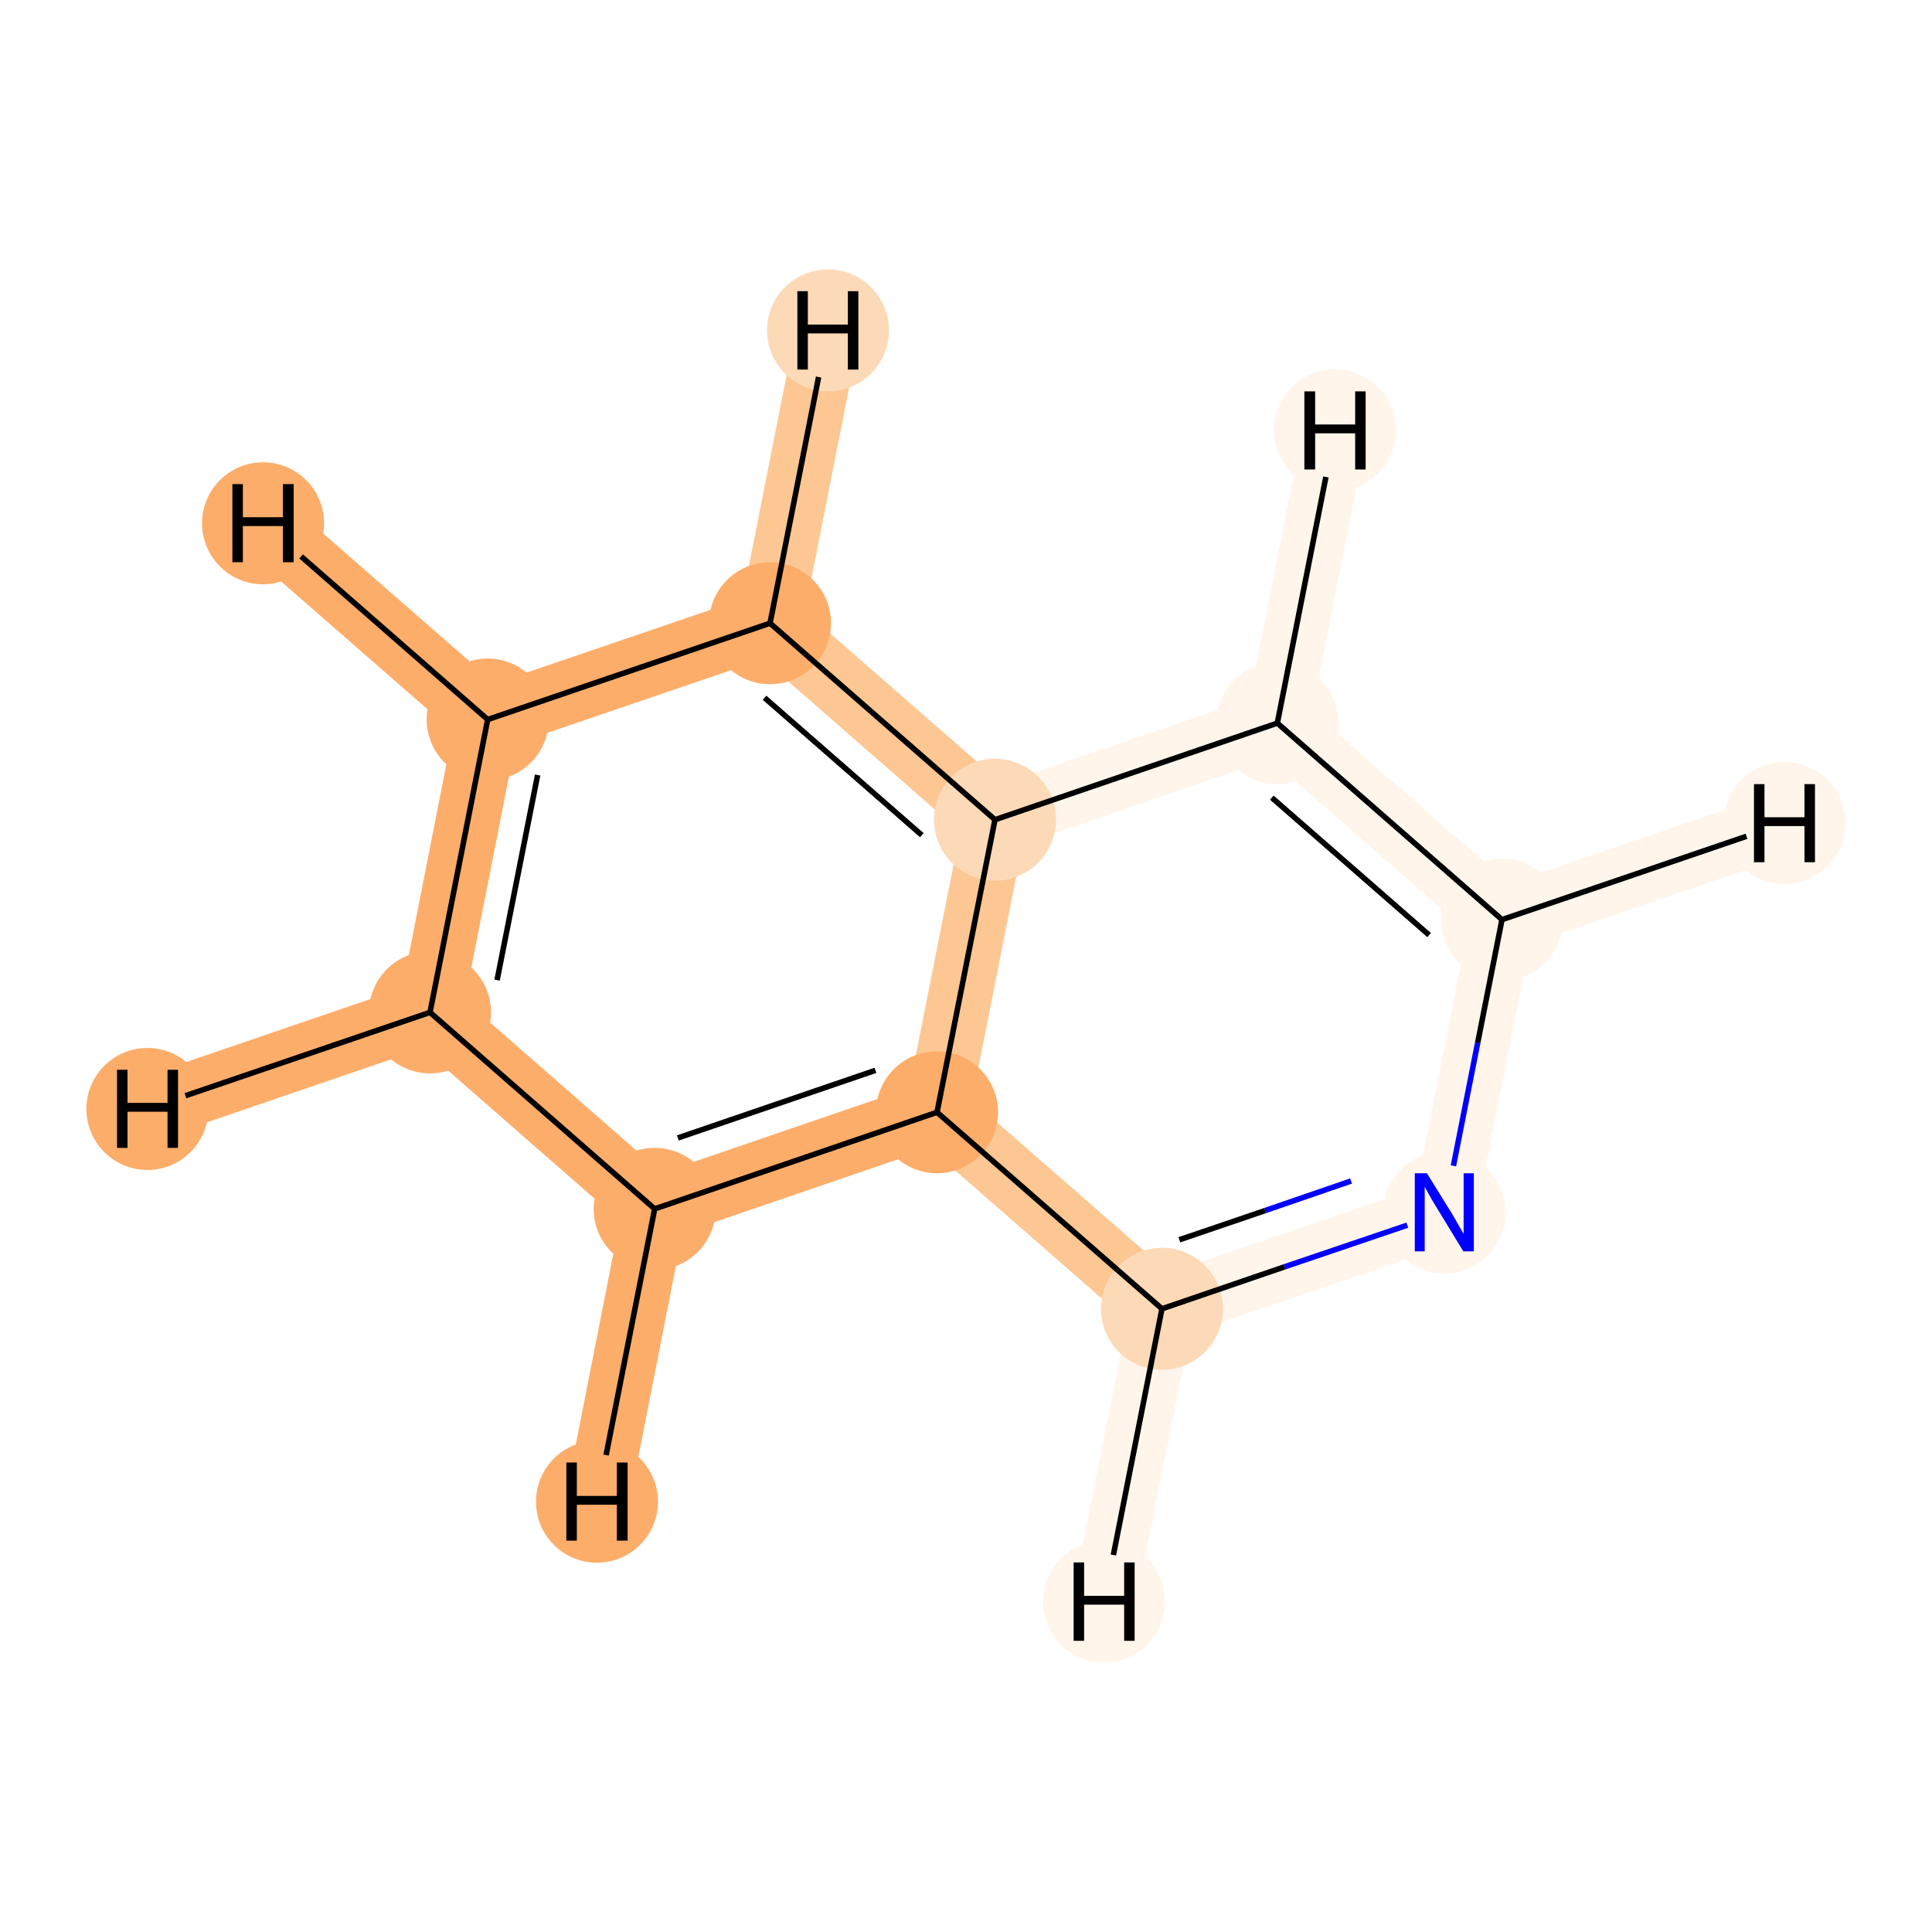 <?xml version='1.0' encoding='iso-8859-1'?>
<svg version='1.1' baseProfile='full'
              xmlns='http://www.w3.org/2000/svg'
                      xmlns:rdkit='http://www.rdkit.org/xml'
                      xmlns:xlink='http://www.w3.org/1999/xlink'
                  xml:space='preserve'
width='700px' height='700px' viewBox='0 0 700 700'>
<!-- END OF HEADER -->
<rect style='opacity:1.0;fill:#FFFFFF;stroke:none' width='700.0' height='700.0' x='0.0' y='0.0'> </rect>
<path d='M 155.8,366.8 L 176.7,260.7' style='fill:none;fill-rule:evenodd;stroke:#FDAD6A;stroke-width:23.1px;stroke-linecap:butt;stroke-linejoin:miter;stroke-opacity:1' />
<path d='M 155.8,366.8 L 237.2,438.0' style='fill:none;fill-rule:evenodd;stroke:#FDAD6A;stroke-width:23.1px;stroke-linecap:butt;stroke-linejoin:miter;stroke-opacity:1' />
<path d='M 155.8,366.8 L 53.4,401.8' style='fill:none;fill-rule:evenodd;stroke:#FDAD6A;stroke-width:23.1px;stroke-linecap:butt;stroke-linejoin:miter;stroke-opacity:1' />
<path d='M 176.7,260.7 L 279.0,225.8' style='fill:none;fill-rule:evenodd;stroke:#FDAD6A;stroke-width:23.1px;stroke-linecap:butt;stroke-linejoin:miter;stroke-opacity:1' />
<path d='M 176.7,260.7 L 95.3,189.6' style='fill:none;fill-rule:evenodd;stroke:#FDAD6A;stroke-width:23.1px;stroke-linecap:butt;stroke-linejoin:miter;stroke-opacity:1' />
<path d='M 279.0,225.8 L 360.5,297.0' style='fill:none;fill-rule:evenodd;stroke:#FDC793;stroke-width:23.1px;stroke-linecap:butt;stroke-linejoin:miter;stroke-opacity:1' />
<path d='M 279.0,225.8 L 300.0,119.7' style='fill:none;fill-rule:evenodd;stroke:#FDC793;stroke-width:23.1px;stroke-linecap:butt;stroke-linejoin:miter;stroke-opacity:1' />
<path d='M 360.5,297.0 L 339.5,403.0' style='fill:none;fill-rule:evenodd;stroke:#FDC793;stroke-width:23.1px;stroke-linecap:butt;stroke-linejoin:miter;stroke-opacity:1' />
<path d='M 360.5,297.0 L 462.8,262.0' style='fill:none;fill-rule:evenodd;stroke:#FFF5EB;stroke-width:23.1px;stroke-linecap:butt;stroke-linejoin:miter;stroke-opacity:1' />
<path d='M 339.5,403.0 L 237.2,438.0' style='fill:none;fill-rule:evenodd;stroke:#FDAD6A;stroke-width:23.1px;stroke-linecap:butt;stroke-linejoin:miter;stroke-opacity:1' />
<path d='M 339.5,403.0 L 421.0,474.2' style='fill:none;fill-rule:evenodd;stroke:#FDC793;stroke-width:23.1px;stroke-linecap:butt;stroke-linejoin:miter;stroke-opacity:1' />
<path d='M 237.2,438.0 L 216.3,544.1' style='fill:none;fill-rule:evenodd;stroke:#FDAD6A;stroke-width:23.1px;stroke-linecap:butt;stroke-linejoin:miter;stroke-opacity:1' />
<path d='M 421.0,474.2 L 523.3,439.3' style='fill:none;fill-rule:evenodd;stroke:#FFF5EB;stroke-width:23.1px;stroke-linecap:butt;stroke-linejoin:miter;stroke-opacity:1' />
<path d='M 421.0,474.2 L 400.0,580.3' style='fill:none;fill-rule:evenodd;stroke:#FFF5EB;stroke-width:23.1px;stroke-linecap:butt;stroke-linejoin:miter;stroke-opacity:1' />
<path d='M 523.3,439.3 L 544.2,333.2' style='fill:none;fill-rule:evenodd;stroke:#FFF5EB;stroke-width:23.1px;stroke-linecap:butt;stroke-linejoin:miter;stroke-opacity:1' />
<path d='M 544.2,333.2 L 462.8,262.0' style='fill:none;fill-rule:evenodd;stroke:#FFF5EB;stroke-width:23.1px;stroke-linecap:butt;stroke-linejoin:miter;stroke-opacity:1' />
<path d='M 544.2,333.2 L 646.6,298.2' style='fill:none;fill-rule:evenodd;stroke:#FFF5EB;stroke-width:23.1px;stroke-linecap:butt;stroke-linejoin:miter;stroke-opacity:1' />
<path d='M 462.8,262.0 L 483.7,155.9' style='fill:none;fill-rule:evenodd;stroke:#FFF5EB;stroke-width:23.1px;stroke-linecap:butt;stroke-linejoin:miter;stroke-opacity:1' />
<ellipse cx='155.8' cy='366.8' rx='21.6' ry='21.6'  style='fill:#FDAD6A;fill-rule:evenodd;stroke:#FDAD6A;stroke-width:1.0px;stroke-linecap:butt;stroke-linejoin:miter;stroke-opacity:1' />
<ellipse cx='176.7' cy='260.7' rx='21.6' ry='21.6'  style='fill:#FDAD6A;fill-rule:evenodd;stroke:#FDAD6A;stroke-width:1.0px;stroke-linecap:butt;stroke-linejoin:miter;stroke-opacity:1' />
<ellipse cx='279.0' cy='225.8' rx='21.6' ry='21.6'  style='fill:#FDAD6A;fill-rule:evenodd;stroke:#FDAD6A;stroke-width:1.0px;stroke-linecap:butt;stroke-linejoin:miter;stroke-opacity:1' />
<ellipse cx='360.5' cy='297.0' rx='21.6' ry='21.6'  style='fill:#FDDAB7;fill-rule:evenodd;stroke:#FDDAB7;stroke-width:1.0px;stroke-linecap:butt;stroke-linejoin:miter;stroke-opacity:1' />
<ellipse cx='339.5' cy='403.0' rx='21.6' ry='21.6'  style='fill:#FDAD6A;fill-rule:evenodd;stroke:#FDAD6A;stroke-width:1.0px;stroke-linecap:butt;stroke-linejoin:miter;stroke-opacity:1' />
<ellipse cx='237.2' cy='438.0' rx='21.6' ry='21.6'  style='fill:#FDAD6A;fill-rule:evenodd;stroke:#FDAD6A;stroke-width:1.0px;stroke-linecap:butt;stroke-linejoin:miter;stroke-opacity:1' />
<ellipse cx='421.0' cy='474.2' rx='21.6' ry='21.6'  style='fill:#FDDAB7;fill-rule:evenodd;stroke:#FDDAB7;stroke-width:1.0px;stroke-linecap:butt;stroke-linejoin:miter;stroke-opacity:1' />
<ellipse cx='523.3' cy='439.3' rx='21.6' ry='21.6'  style='fill:#FFF5EB;fill-rule:evenodd;stroke:#FFF5EB;stroke-width:1.0px;stroke-linecap:butt;stroke-linejoin:miter;stroke-opacity:1' />
<ellipse cx='544.2' cy='333.2' rx='21.6' ry='21.6'  style='fill:#FFF5EB;fill-rule:evenodd;stroke:#FFF5EB;stroke-width:1.0px;stroke-linecap:butt;stroke-linejoin:miter;stroke-opacity:1' />
<ellipse cx='462.8' cy='262.0' rx='21.6' ry='21.6'  style='fill:#FFF5EB;fill-rule:evenodd;stroke:#FFF5EB;stroke-width:1.0px;stroke-linecap:butt;stroke-linejoin:miter;stroke-opacity:1' />
<ellipse cx='53.4' cy='401.8' rx='21.6' ry='21.6'  style='fill:#FDAD6A;fill-rule:evenodd;stroke:#FDAD6A;stroke-width:1.0px;stroke-linecap:butt;stroke-linejoin:miter;stroke-opacity:1' />
<ellipse cx='95.3' cy='189.6' rx='21.6' ry='21.6'  style='fill:#FDAD6A;fill-rule:evenodd;stroke:#FDAD6A;stroke-width:1.0px;stroke-linecap:butt;stroke-linejoin:miter;stroke-opacity:1' />
<ellipse cx='300.0' cy='119.7' rx='21.6' ry='21.6'  style='fill:#FDDAB7;fill-rule:evenodd;stroke:#FDDAB7;stroke-width:1.0px;stroke-linecap:butt;stroke-linejoin:miter;stroke-opacity:1' />
<ellipse cx='216.3' cy='544.1' rx='21.6' ry='21.6'  style='fill:#FDAD6A;fill-rule:evenodd;stroke:#FDAD6A;stroke-width:1.0px;stroke-linecap:butt;stroke-linejoin:miter;stroke-opacity:1' />
<ellipse cx='400.0' cy='580.3' rx='21.6' ry='21.6'  style='fill:#FFF5EB;fill-rule:evenodd;stroke:#FFF5EB;stroke-width:1.0px;stroke-linecap:butt;stroke-linejoin:miter;stroke-opacity:1' />
<ellipse cx='646.6' cy='298.2' rx='21.6' ry='21.6'  style='fill:#FFF5EB;fill-rule:evenodd;stroke:#FFF5EB;stroke-width:1.0px;stroke-linecap:butt;stroke-linejoin:miter;stroke-opacity:1' />
<ellipse cx='483.7' cy='155.9' rx='21.6' ry='21.6'  style='fill:#FFF5EB;fill-rule:evenodd;stroke:#FFF5EB;stroke-width:1.0px;stroke-linecap:butt;stroke-linejoin:miter;stroke-opacity:1' />
<path class='bond-0 atom-0 atom-1' d='M 155.8,366.8 L 176.7,260.7' style='fill:none;fill-rule:evenodd;stroke:#000000;stroke-width:2.0px;stroke-linecap:butt;stroke-linejoin:miter;stroke-opacity:1' />
<path class='bond-0 atom-0 atom-1' d='M 180.1,355.1 L 194.8,280.8' style='fill:none;fill-rule:evenodd;stroke:#000000;stroke-width:2.0px;stroke-linecap:butt;stroke-linejoin:miter;stroke-opacity:1' />
<path class='bond-9 atom-5 atom-0' d='M 237.2,438.0 L 155.8,366.8' style='fill:none;fill-rule:evenodd;stroke:#000000;stroke-width:2.0px;stroke-linecap:butt;stroke-linejoin:miter;stroke-opacity:1' />
<path class='bond-11 atom-0 atom-10' d='M 155.8,366.8 L 67.2,397.0' style='fill:none;fill-rule:evenodd;stroke:#000000;stroke-width:2.0px;stroke-linecap:butt;stroke-linejoin:miter;stroke-opacity:1' />
<path class='bond-1 atom-1 atom-2' d='M 176.7,260.7 L 279.0,225.8' style='fill:none;fill-rule:evenodd;stroke:#000000;stroke-width:2.0px;stroke-linecap:butt;stroke-linejoin:miter;stroke-opacity:1' />
<path class='bond-12 atom-1 atom-11' d='M 176.7,260.7 L 109.1,201.6' style='fill:none;fill-rule:evenodd;stroke:#000000;stroke-width:2.0px;stroke-linecap:butt;stroke-linejoin:miter;stroke-opacity:1' />
<path class='bond-2 atom-2 atom-3' d='M 279.0,225.8 L 360.5,297.0' style='fill:none;fill-rule:evenodd;stroke:#000000;stroke-width:2.0px;stroke-linecap:butt;stroke-linejoin:miter;stroke-opacity:1' />
<path class='bond-2 atom-2 atom-3' d='M 277.0,252.8 L 334.0,302.6' style='fill:none;fill-rule:evenodd;stroke:#000000;stroke-width:2.0px;stroke-linecap:butt;stroke-linejoin:miter;stroke-opacity:1' />
<path class='bond-13 atom-2 atom-12' d='M 279.0,225.8 L 296.6,136.6' style='fill:none;fill-rule:evenodd;stroke:#000000;stroke-width:2.0px;stroke-linecap:butt;stroke-linejoin:miter;stroke-opacity:1' />
<path class='bond-3 atom-3 atom-4' d='M 360.5,297.0 L 339.5,403.0' style='fill:none;fill-rule:evenodd;stroke:#000000;stroke-width:2.0px;stroke-linecap:butt;stroke-linejoin:miter;stroke-opacity:1' />
<path class='bond-10 atom-9 atom-3' d='M 462.8,262.0 L 360.5,297.0' style='fill:none;fill-rule:evenodd;stroke:#000000;stroke-width:2.0px;stroke-linecap:butt;stroke-linejoin:miter;stroke-opacity:1' />
<path class='bond-4 atom-4 atom-5' d='M 339.5,403.0 L 237.2,438.0' style='fill:none;fill-rule:evenodd;stroke:#000000;stroke-width:2.0px;stroke-linecap:butt;stroke-linejoin:miter;stroke-opacity:1' />
<path class='bond-4 atom-4 atom-5' d='M 317.2,387.8 L 245.6,412.3' style='fill:none;fill-rule:evenodd;stroke:#000000;stroke-width:2.0px;stroke-linecap:butt;stroke-linejoin:miter;stroke-opacity:1' />
<path class='bond-5 atom-4 atom-6' d='M 339.5,403.0 L 421.0,474.2' style='fill:none;fill-rule:evenodd;stroke:#000000;stroke-width:2.0px;stroke-linecap:butt;stroke-linejoin:miter;stroke-opacity:1' />
<path class='bond-14 atom-5 atom-13' d='M 237.2,438.0 L 219.6,527.2' style='fill:none;fill-rule:evenodd;stroke:#000000;stroke-width:2.0px;stroke-linecap:butt;stroke-linejoin:miter;stroke-opacity:1' />
<path class='bond-6 atom-6 atom-7' d='M 421.0,474.2 L 465.4,459.0' style='fill:none;fill-rule:evenodd;stroke:#000000;stroke-width:2.0px;stroke-linecap:butt;stroke-linejoin:miter;stroke-opacity:1' />
<path class='bond-6 atom-6 atom-7' d='M 465.4,459.0 L 509.9,443.9' style='fill:none;fill-rule:evenodd;stroke:#0000FF;stroke-width:2.0px;stroke-linecap:butt;stroke-linejoin:miter;stroke-opacity:1' />
<path class='bond-6 atom-6 atom-7' d='M 427.3,449.2 L 458.4,438.6' style='fill:none;fill-rule:evenodd;stroke:#000000;stroke-width:2.0px;stroke-linecap:butt;stroke-linejoin:miter;stroke-opacity:1' />
<path class='bond-6 atom-6 atom-7' d='M 458.4,438.6 L 489.5,427.9' style='fill:none;fill-rule:evenodd;stroke:#0000FF;stroke-width:2.0px;stroke-linecap:butt;stroke-linejoin:miter;stroke-opacity:1' />
<path class='bond-15 atom-6 atom-14' d='M 421.0,474.2 L 403.4,563.4' style='fill:none;fill-rule:evenodd;stroke:#000000;stroke-width:2.0px;stroke-linecap:butt;stroke-linejoin:miter;stroke-opacity:1' />
<path class='bond-7 atom-7 atom-8' d='M 526.6,422.4 L 535.4,377.8' style='fill:none;fill-rule:evenodd;stroke:#0000FF;stroke-width:2.0px;stroke-linecap:butt;stroke-linejoin:miter;stroke-opacity:1' />
<path class='bond-7 atom-7 atom-8' d='M 535.4,377.8 L 544.2,333.2' style='fill:none;fill-rule:evenodd;stroke:#000000;stroke-width:2.0px;stroke-linecap:butt;stroke-linejoin:miter;stroke-opacity:1' />
<path class='bond-8 atom-8 atom-9' d='M 544.2,333.2 L 462.8,262.0' style='fill:none;fill-rule:evenodd;stroke:#000000;stroke-width:2.0px;stroke-linecap:butt;stroke-linejoin:miter;stroke-opacity:1' />
<path class='bond-8 atom-8 atom-9' d='M 517.8,338.8 L 460.8,289.0' style='fill:none;fill-rule:evenodd;stroke:#000000;stroke-width:2.0px;stroke-linecap:butt;stroke-linejoin:miter;stroke-opacity:1' />
<path class='bond-16 atom-8 atom-15' d='M 544.2,333.2 L 632.8,303.0' style='fill:none;fill-rule:evenodd;stroke:#000000;stroke-width:2.0px;stroke-linecap:butt;stroke-linejoin:miter;stroke-opacity:1' />
<path class='bond-17 atom-9 atom-16' d='M 462.8,262.0 L 480.4,172.8' style='fill:none;fill-rule:evenodd;stroke:#000000;stroke-width:2.0px;stroke-linecap:butt;stroke-linejoin:miter;stroke-opacity:1' />
<path  class='atom-7' d='M 517.0 425.1
L 526.3 440.1
Q 527.2 441.6, 528.7 444.3
Q 530.2 447.0, 530.3 447.1
L 530.3 425.1
L 534.0 425.1
L 534.0 453.4
L 530.2 453.4
L 520.2 437.0
Q 519.0 435.1, 517.8 432.9
Q 516.6 430.7, 516.2 430.0
L 516.2 453.4
L 512.6 453.4
L 512.6 425.1
L 517.0 425.1
' fill='#0000FF'/>
<path  class='atom-10' d='M 42.4 387.6
L 46.2 387.6
L 46.2 399.6
L 60.7 399.6
L 60.7 387.6
L 64.5 387.6
L 64.5 415.9
L 60.7 415.9
L 60.7 402.8
L 46.2 402.8
L 46.2 415.9
L 42.4 415.9
L 42.4 387.6
' fill='#000000'/>
<path  class='atom-11' d='M 84.2 175.4
L 88.0 175.4
L 88.0 187.4
L 102.5 187.4
L 102.5 175.4
L 106.4 175.4
L 106.4 203.7
L 102.5 203.7
L 102.5 190.6
L 88.0 190.6
L 88.0 203.7
L 84.2 203.7
L 84.2 175.4
' fill='#000000'/>
<path  class='atom-12' d='M 288.9 105.5
L 292.7 105.5
L 292.7 117.6
L 307.2 117.6
L 307.2 105.5
L 311.0 105.5
L 311.0 133.9
L 307.2 133.9
L 307.2 120.8
L 292.7 120.8
L 292.7 133.9
L 288.9 133.9
L 288.9 105.5
' fill='#000000'/>
<path  class='atom-13' d='M 205.2 529.9
L 209.0 529.9
L 209.0 542.0
L 223.5 542.0
L 223.5 529.9
L 227.4 529.9
L 227.4 558.2
L 223.5 558.2
L 223.5 545.2
L 209.0 545.2
L 209.0 558.2
L 205.2 558.2
L 205.2 529.9
' fill='#000000'/>
<path  class='atom-14' d='M 389.0 566.1
L 392.8 566.1
L 392.8 578.2
L 407.3 578.2
L 407.3 566.1
L 411.1 566.1
L 411.1 594.5
L 407.3 594.5
L 407.3 581.4
L 392.8 581.4
L 392.8 594.5
L 389.0 594.5
L 389.0 566.1
' fill='#000000'/>
<path  class='atom-15' d='M 635.5 284.1
L 639.3 284.1
L 639.3 296.1
L 653.8 296.1
L 653.8 284.1
L 657.6 284.1
L 657.6 312.4
L 653.8 312.4
L 653.8 299.3
L 639.3 299.3
L 639.3 312.4
L 635.5 312.4
L 635.5 284.1
' fill='#000000'/>
<path  class='atom-16' d='M 472.6 141.8
L 476.5 141.8
L 476.5 153.8
L 491.0 153.8
L 491.0 141.8
L 494.8 141.8
L 494.8 170.1
L 491.0 170.1
L 491.0 157.0
L 476.5 157.0
L 476.5 170.1
L 472.6 170.1
L 472.6 141.8
' fill='#000000'/>
</svg>
